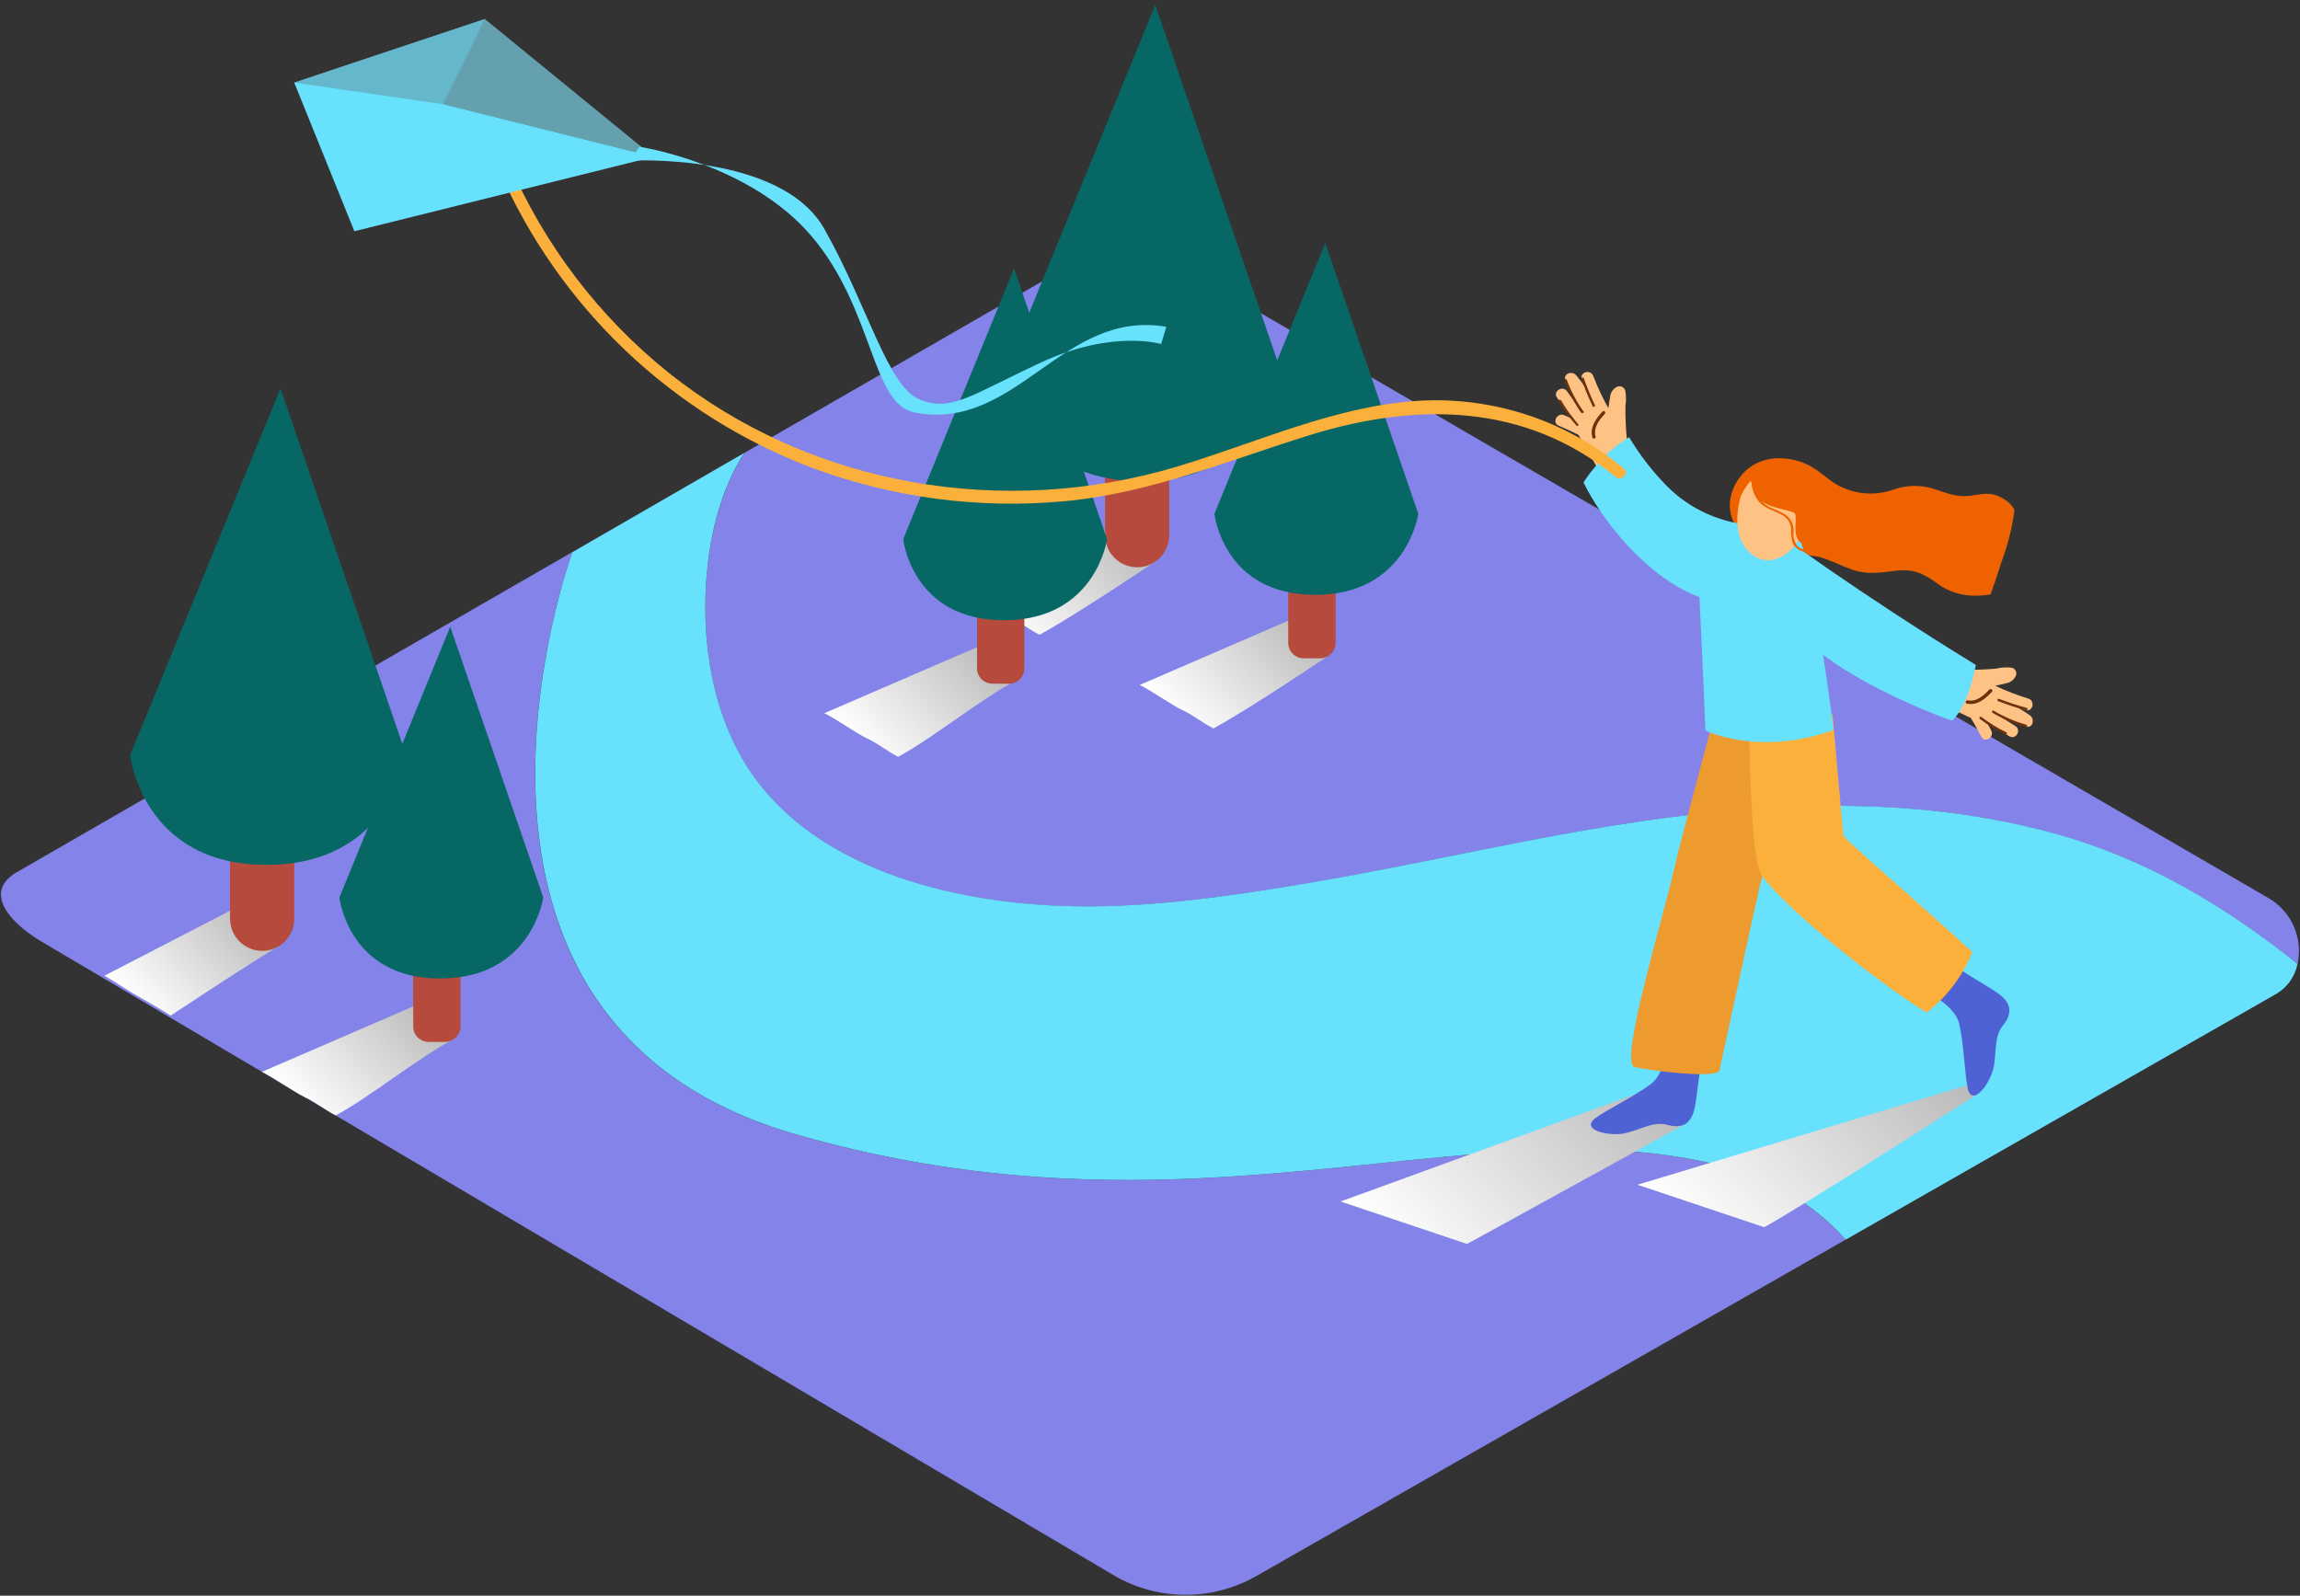 <svg width="392" height="272" viewBox="0 0 392 272" fill="none" xmlns="http://www.w3.org/2000/svg">
<rect x="0" y="0" width="392" height="272" fill="#333333" stroke="none"/>
<path d="M291.501 198.274C249.957 188.723 202.689 212.707 135.486 193.321C68.282 173.934 97.545 94.135 97.545 94.135L126.848 77.235C122.991 83.325 121.123 90.613 120.474 97.697C119.57 107.655 120.91 118.363 125.437 127.366C135.445 147.24 160.485 153.756 180.958 154.446C194.346 154.923 207.875 153.045 221.05 150.873C235.26 148.529 249.348 145.413 263.518 142.753C292.11 137.364 321.738 134.268 350.219 142.114C365.911 146.438 379.309 154.537 391.58 164.332C392.039 162.23 391.837 160.037 391.004 158.054C390.17 156.07 388.744 154.392 386.921 153.248L195.442 42.086C192.65 40.462 188.479 41.578 185.728 43.283L2.653 148.792C-3.011 152.304 1.973 157.653 7.778 160.912L190.194 268.735C193.875 270.804 198.032 271.877 202.255 271.846C206.478 271.816 210.619 270.684 214.27 268.562L314.542 211.316C309.355 205.49 301.996 200.679 291.501 198.274Z" fill="#8383EA"/>
<path d="M391.58 164.302C379.309 154.507 365.911 146.407 350.219 142.083C321.738 134.248 292.11 137.343 263.518 142.723C249.308 145.392 235.28 148.498 221.05 150.843C207.855 153.015 194.346 154.903 180.958 154.416C160.485 153.695 135.445 147.209 125.437 127.335C120.9 118.332 119.57 107.624 120.474 97.667C121.113 90.562 122.981 83.254 126.848 77.205L97.545 94.135C97.545 94.135 68.323 173.944 135.526 193.321C202.729 212.697 249.998 188.723 291.542 198.274C302.037 200.689 309.396 205.49 314.562 211.317L388.008 169.387C388.925 168.835 389.716 168.098 390.332 167.222C390.947 166.346 391.372 165.352 391.58 164.302Z" fill="#68E1FD"/>
<path style="mix-blend-mode:multiply" d="M250.028 212.037C256.189 208.708 287.421 191.463 287.421 191.463C286.558 188.905 285.736 186.591 283.188 184.886L228.48 204.8L250.028 212.037Z" fill="url(#paint0_linear_1_198)"/>
<path style="mix-blend-mode:multiply" d="M300.677 209.185C306.838 205.856 336.801 186.642 336.801 186.642C335.938 184.084 338.202 186.571 335.664 184.876L279.088 201.948L300.677 209.185Z" fill="url(#paint1_linear_1_198)"/>
<path style="mix-blend-mode:multiply" d="M147.727 125.843C149.757 126.787 151.117 127.995 153.076 129C159.237 125.671 167.286 118.992 173.548 115.805C172.685 113.247 170.442 111.4 167.905 109.715L140.5 121.57C142.347 122.443 145.94 125.001 147.727 125.843Z" fill="url(#paint2_linear_1_198)"/>
<path style="mix-blend-mode:multiply" d="M171.813 105.046C173.843 105.99 175.203 107.198 177.162 108.203C183.323 104.873 197.137 95.566 197.137 95.566C196.199 92.85 194.39 90.52 191.991 88.938L164.586 100.793C166.433 101.595 170.026 104.193 171.813 105.046Z" fill="url(#paint3_linear_1_198)"/>
<path style="mix-blend-mode:multiply" d="M201.461 121.012C203.491 121.956 204.851 123.164 206.81 124.169C212.971 120.839 226.785 111.532 226.785 111.532C225.847 108.816 224.038 106.486 221.639 104.904L194.234 116.759C196.081 117.612 199.674 120.17 201.461 121.012Z" fill="url(#paint4_linear_1_198)"/>
<path style="mix-blend-mode:multiply" d="M51.87 186.977C53.9 187.921 55.26 189.129 57.219 190.133C63.38 186.804 71.429 180.126 77.692 176.938C76.829 174.381 74.586 172.533 72.048 170.848L44.643 182.704C46.49 183.577 50.084 186.134 51.87 186.977Z" fill="url(#paint5_linear_1_198)"/>
<path style="mix-blend-mode:multiply" d="M23.145 169.6C25.175 170.747 27.155 171.884 29.104 173.112C35.265 169.052 41.385 164.992 47.678 161.165C46.815 158.07 44.572 155.826 42.035 153.766L17.807 166.311C19.623 167.347 21.359 168.585 23.145 169.6Z" fill="url(#paint6_linear_1_198)"/>
<path d="M284.092 176.492C284.092 176.492 284.305 182.582 281.382 184.774C278.459 186.967 273.536 189.291 271.749 190.722C269.963 192.153 272.379 193.321 275.505 193.321C278.631 193.321 281.26 190.935 284.173 191.737C287.086 192.539 288.385 191.219 288.883 188.601C289.38 185.982 289.593 181.547 290.963 176.421" fill="#4E62D4"/>
<path d="M327.453 168.687C327.453 168.687 333.076 170.95 333.918 174.533C334.761 178.116 334.852 183.546 335.431 185.749C336.009 187.951 338.059 186.236 339.328 183.374C340.597 180.511 339.491 177.141 341.358 174.817C343.226 172.493 342.607 170.757 340.414 169.235C338.222 167.712 334.263 165.713 330.173 162.393" fill="#4E62D4"/>
<path d="M294.171 114.536C294.171 114.536 286.376 143.393 285.422 147.767C283.737 155.502 275.82 181.262 278.591 181.892C281.362 182.521 292.74 183.922 293.064 182.45C293.389 180.978 299.723 151.685 299.926 151.046C300.129 150.406 308.046 121.54 308.046 121.54L294.171 114.536Z" fill="#ED9B2F"/>
<path d="M336.151 162.292C328.985 155.634 314.288 143.007 314.197 142.459C314.085 141.799 312.339 121.814 312.339 121.814L298.129 112.801C298.129 112.801 297.662 145.788 300.332 149.341C304.564 155.035 319.617 167.215 328.376 172.604C331.831 169.911 334.513 166.354 336.151 162.292Z" fill="#FBB03B"/>
<path d="M331.239 112.76C332.254 113.247 333.269 113.775 334.416 114.161C336.339 114.202 338.264 114.141 340.181 113.978C340.974 113.783 341.793 113.718 342.607 113.785C342.763 113.781 342.919 113.812 343.061 113.878C343.203 113.943 343.328 114.041 343.426 114.163C343.525 114.284 343.593 114.427 343.627 114.58C343.661 114.733 343.659 114.892 343.622 115.044C343.497 115.407 343.277 115.73 342.983 115.978C342.69 116.227 342.336 116.391 341.957 116.455C341.328 116.617 340.688 116.759 340.049 116.891C341.881 117.758 343.774 118.491 345.712 119.083C346.941 119.489 346.443 121.438 345.205 121.032L343.885 120.596C344.621 121.017 345.332 121.478 346.017 121.976C346.849 122.585 346.453 124.229 345.266 123.834C343.668 123.301 342.114 122.646 340.617 121.875C341.551 122.551 342.502 123.174 343.469 123.742C344.576 124.422 343.591 126.178 342.454 125.498C341.101 124.666 339.775 123.779 338.476 122.839C338.79 123.397 339.085 123.955 339.379 124.534C339.957 125.691 338.242 126.737 337.653 125.549C337.065 124.361 336.496 123.357 335.847 122.291H335.715C332.487 120.782 329.293 119.212 326.133 117.581C324.976 116.982 325.971 115.226 327.148 115.825L328.61 116.576C328.639 116.422 328.699 116.275 328.787 116.144C328.874 116.014 328.986 115.902 329.117 115.815C329.017 115.669 328.957 115.499 328.944 115.322C328.93 115.145 328.963 114.968 329.039 114.808C329.115 114.648 329.231 114.51 329.377 114.409C329.522 114.308 329.692 114.247 329.868 114.232C329.714 114.042 329.633 113.802 329.641 113.557C329.649 113.312 329.745 113.078 329.912 112.899C330.079 112.72 330.306 112.607 330.549 112.581C330.793 112.556 331.038 112.619 331.239 112.76Z" fill="#FFC285"/>
<path d="M339.511 117.906C338.374 119.114 337.004 120.312 335.228 119.936C335.159 119.918 335.1 119.875 335.062 119.816C335.024 119.757 335.009 119.685 335.02 119.615C335.032 119.546 335.068 119.483 335.124 119.439C335.179 119.395 335.249 119.373 335.319 119.378C336.892 119.682 338.08 118.566 339.074 117.52C339.318 117.287 339.765 117.642 339.511 117.906Z" fill="#6D320B"/>
<path d="M340.729 119.124C342.251 119.724 343.807 120.236 345.388 120.657C345.652 120.728 345.581 121.144 345.317 121.073C343.698 120.644 342.105 120.122 340.546 119.51C340.292 119.418 340.475 119.033 340.729 119.124Z" fill="#6D320B"/>
<path d="M339.795 121.144C341.531 122.182 343.399 122.985 345.347 123.529C345.611 123.6 345.54 124.026 345.276 123.945C343.292 123.392 341.391 122.576 339.622 121.519C339.389 121.387 339.562 121.002 339.795 121.144Z" fill="#6D320B"/>
<path d="M337.704 122.22C339.023 123.223 340.437 124.093 341.927 124.818C342.17 124.94 341.998 125.326 341.754 125.204C340.232 124.462 338.787 123.571 337.44 122.545C337.217 122.382 337.481 122.057 337.704 122.22Z" fill="#6D320B"/>
<path d="M339.257 101.321C339.957 99.413 340.587 97.474 341.216 95.525C342.238 92.764 342.949 89.898 343.337 86.979C342.82 85.619 340.993 84.584 339.704 84.279C338.08 83.904 336.425 84.594 334.781 84.573C332.639 84.573 330.944 83.701 328.945 83.142C326.875 82.632 324.701 82.742 322.692 83.457C320.862 84.106 318.897 84.286 316.979 83.981C315.061 83.677 313.249 82.896 311.71 81.711C309.883 80.27 308.462 79.093 306.158 78.494C302.595 77.57 298.931 78.25 296.607 81.244C294.506 83.954 294.059 87.497 296.312 90.247C297.518 91.52 299.089 92.386 300.809 92.724C302.372 93.171 303.854 94.084 305.447 94.368H305.63C307.154 94.468 308.669 94.664 310.167 94.957C312.055 95.505 313.811 96.449 315.669 97.099C318.135 97.972 320.52 97.626 323.058 97.291C326.285 96.875 327.991 97.87 330.508 99.687L330.965 100.001C332.734 101.062 334.769 101.594 336.831 101.534C337.644 101.533 338.456 101.461 339.257 101.321Z" fill="#EE6300"/>
<path d="M278.915 78.027C278.357 77.012 277.779 75.997 277.281 74.982C277.095 73.066 277.01 71.141 277.027 69.216C277.159 68.41 277.159 67.587 277.027 66.781C277.017 66.626 276.971 66.477 276.893 66.343C276.816 66.209 276.709 66.095 276.581 66.009C276.453 65.923 276.306 65.867 276.153 65.846C276 65.825 275.845 65.839 275.698 65.887C275.345 66.039 275.041 66.284 274.815 66.594C274.59 66.905 274.453 67.271 274.419 67.653C274.297 68.293 274.206 68.942 274.125 69.582C273.124 67.801 272.255 65.948 271.526 64.04C271.039 62.852 269.121 63.482 269.618 64.69L270.156 65.979C269.679 65.274 269.164 64.597 268.613 63.949C267.943 63.167 266.339 63.675 266.817 64.832C267.453 66.397 268.21 67.91 269.08 69.359C268.363 68.479 267.686 67.579 267.05 66.659C266.289 65.644 264.614 66.72 265.375 67.775C266.309 69.068 267.294 70.323 268.329 71.541C267.75 71.277 267.172 71.013 266.573 70.769C265.375 70.272 264.462 72.069 265.659 72.566C266.857 73.063 267.933 73.581 269.039 74.129L269.1 74.251C270.839 77.357 272.643 80.425 274.51 83.457C275.19 84.563 276.865 83.457 276.185 82.341L275.332 80.94C275.484 80.898 275.627 80.826 275.75 80.729C275.874 80.631 275.977 80.51 276.053 80.371C276.207 80.46 276.381 80.507 276.559 80.507C276.737 80.508 276.911 80.461 277.065 80.373C277.22 80.284 277.348 80.157 277.437 80.004C277.527 79.85 277.574 79.676 277.576 79.499C277.777 79.619 278.013 79.666 278.245 79.632C278.477 79.598 278.69 79.485 278.848 79.311C279.006 79.138 279.099 78.915 279.111 78.681C279.123 78.447 279.054 78.216 278.915 78.027Z" fill="#FFC285"/>
<path d="M273.14 70.13C272.024 71.348 270.927 72.81 271.394 74.555C271.486 74.911 272.044 74.779 271.942 74.424C271.526 72.881 272.541 71.612 273.516 70.546C273.759 70.313 273.373 69.897 273.14 70.13Z" fill="#6D320B"/>
<path d="M271.821 69.044C271.111 67.569 270.488 66.054 269.953 64.507C269.862 64.253 269.445 64.344 269.537 64.608C270.083 66.19 270.72 67.739 271.445 69.247C271.567 69.501 271.932 69.288 271.821 69.044Z" fill="#6D320B"/>
<path d="M269.882 70.13C268.703 68.478 267.751 66.676 267.05 64.771C266.959 64.517 266.543 64.608 266.634 64.872C267.331 66.811 268.283 68.647 269.466 70.333C269.669 70.546 270.044 70.353 269.882 70.13Z" fill="#6D320B"/>
<path d="M268.958 72.292C267.858 71.038 266.886 69.678 266.055 68.232C265.913 67.999 265.538 68.232 265.68 68.435C266.533 69.882 267.525 71.242 268.644 72.495C268.826 72.789 269.141 72.495 268.958 72.292Z" fill="#6D320B"/>
<path d="M306.29 90.897L299.408 89.547C293.588 89.338 288.069 86.904 283.99 82.746C281.564 80.263 279.439 77.504 277.657 74.525C275.553 75.773 273.681 77.377 272.125 79.265C271.307 80.201 270.557 81.195 269.882 82.239C272.927 88.461 280.448 98.327 289.644 101.778C289.644 101.778 290.365 116.546 290.659 124.514C290.659 124.514 299.672 129.03 312.492 124.433C312.552 124.402 308.665 94.277 306.29 90.897Z" fill="#68E1FD"/>
<path d="M302.768 90.694C302.768 90.694 316.105 100.661 336.76 113.349C336.76 113.349 335.552 120.23 332.7 122.849C332.7 122.849 310.137 115.044 304.28 104.853" fill="#68E1FD"/>
<path d="M296.739 84.472C296.739 84.472 294.333 91.516 298.83 94.683C303.326 97.85 309.386 91.171 307.701 84.918C306.016 78.666 299.53 78.422 296.739 84.472Z" fill="#FFC285"/>
<path d="M308.34 93.658C307.978 93.733 307.602 93.717 307.248 93.611C306.893 93.504 306.571 93.311 306.31 93.049C305.783 92.334 305.561 91.44 305.691 90.562C305.717 89.996 305.595 89.434 305.337 88.93C305.079 88.426 304.694 87.999 304.219 87.689C303.042 86.898 301.56 86.674 300.484 85.659C300.372 85.558 300.271 85.446 300.169 85.335C300.31 85.464 300.463 85.58 300.626 85.68C302.362 86.695 304.94 86.969 305.752 87.385C306.564 87.801 305.285 90.998 306.767 92.399C308.249 93.8 311.609 84.979 309.619 82.594C307.63 80.209 301.083 77.428 298.251 81.417C298.332 81.76 298.43 82.099 298.545 82.432C298.616 83.507 299.017 84.535 299.692 85.375C300.707 86.685 302.291 86.979 303.692 87.771C304.14 87.991 304.523 88.326 304.801 88.741C305.079 89.156 305.242 89.637 305.275 90.136C305.219 90.961 305.312 91.789 305.549 92.582C305.81 93.122 306.249 93.557 306.792 93.814C307.335 94.071 307.949 94.134 308.533 93.993C308.736 94.003 308.604 93.597 308.34 93.658Z" fill="#EE6300"/>
<path d="M50.145 125.478C50.145 122.456 47.697 120.007 44.679 120.007C41.66 120.007 39.213 122.456 39.213 125.478V156.608C39.213 159.629 41.66 162.079 44.679 162.079C47.697 162.079 50.145 159.629 50.145 156.608V125.478Z" fill="#B64A3D"/>
<path d="M22.181 128.716C22.181 128.716 24.211 147.422 45.435 147.422C66.659 147.422 69.227 128.716 69.227 128.716L47.81 66.212L22.181 128.716Z" fill="#076765"/>
<path d="M75.865 146.539H73.053C71.601 146.539 70.424 147.716 70.424 149.168V174.969C70.424 176.421 71.601 177.598 73.053 177.598H75.865C77.317 177.598 78.493 176.421 78.493 174.969V149.168C78.493 147.716 77.317 146.539 75.865 146.539Z" fill="#B64A3D"/>
<path d="M57.848 152.974C57.848 152.974 59.34 166.788 75.012 166.788C90.684 166.788 92.592 152.974 92.592 152.974L76.737 106.822L57.848 152.974Z" fill="#076765"/>
<path d="M199.278 60.092C199.278 57.07 196.831 54.621 193.813 54.621C190.794 54.621 188.347 57.07 188.347 60.092V91.222C188.347 94.243 190.794 96.692 193.813 96.692C196.831 96.692 199.278 94.243 199.278 91.222V60.092Z" fill="#B64A3D"/>
<path d="M171.315 63.33C171.315 63.33 173.345 82.036 194.569 82.036C215.792 82.036 218.33 63.33 218.33 63.33L196.903 0.826L171.315 63.33Z" fill="#076765"/>
<path d="M224.999 81.153H222.187C220.735 81.153 219.558 82.33 219.558 83.782V109.583C219.558 111.035 220.735 112.212 222.187 112.212H224.999C226.45 112.212 227.627 111.035 227.627 109.583V83.782C227.627 82.33 226.45 81.153 224.999 81.153Z" fill="#B64A3D"/>
<path d="M206.982 87.578C206.982 87.578 208.474 101.392 224.146 101.392C239.818 101.392 241.726 87.578 241.726 87.578L225.871 41.426L206.982 87.578Z" fill="#076765"/>
<path d="M171.955 85.487H169.143C167.691 85.487 166.514 86.664 166.514 88.116V113.917C166.514 115.369 167.691 116.546 169.143 116.546H171.955C173.406 116.546 174.583 115.369 174.583 113.917V88.116C174.583 86.664 173.406 85.487 171.955 85.487Z" fill="#B64A3D"/>
<path d="M153.938 91.912C153.938 91.912 155.43 105.726 171.102 105.726C186.774 105.726 188.682 91.912 188.682 91.912L172.838 45.77L153.938 91.912Z" fill="#076765"/>
<path d="M276.733 79.854C266.93 71.657 254.358 67.531 241.604 68.323C227.394 69.267 214.26 75.428 200.77 79.488C171.092 88.42 138.307 82.96 113.947 63.522C102.075 53.993 92.721 41.698 86.705 27.713C86.187 26.515 84.441 27.551 84.949 28.728C90.019 40.43 97.396 50.99 106.639 59.778C115.882 68.566 126.801 75.4 138.744 79.874C152.341 84.868 166.879 86.772 181.303 85.446C195.97 84.106 209.266 78.504 223.192 74.18C241.411 68.526 259.986 68.678 275.343 81.285C276.307 82.107 277.748 80.676 276.733 79.854Z" fill="#FBB03B"/>
<path d="M50.145 14.072L60.396 39.416L111.369 26.739L82.604 3.242L50.145 14.072Z" fill="#68E1FD"/>
<path opacity="0.32" d="M50.145 14.072L75.489 17.766L82.604 3.242L50.145 14.072Z" fill="#606060"/>
<path opacity="0.5" d="M82.604 3.242L75.489 17.766L111.369 26.739L82.604 3.242Z" fill="#606060"/>
<path d="M108.994 25.023C108.994 25.023 127.619 27.784 138.246 40.177C148.874 52.571 148.508 68.861 155.826 70.303C173.213 73.733 181.069 52.631 198.781 55.707L197.898 58.64C197.898 58.64 189.636 56.133 177.537 61.736C165.438 67.339 162.2 70.292 156.75 68.1C151.299 65.908 147.899 52.164 140.51 39.041C133.121 25.917 107.319 27.388 107.319 27.388L108.994 25.023Z" fill="#68E1FD"/>
<defs>
<linearGradient id="paint0_linear_1_198" x1="309.162" y1="148.864" x2="240.021" y2="215.356" gradientUnits="userSpaceOnUse">
<stop stop-color="#808080"/>
<stop offset="1" stop-color="white"/>
</linearGradient>
<linearGradient id="paint1_linear_1_198" x1="358.522" y1="145.676" x2="289.867" y2="211.692" gradientUnits="userSpaceOnUse">
<stop stop-color="#808080"/>
<stop offset="1" stop-color="white"/>
</linearGradient>
<linearGradient id="paint2_linear_1_198" x1="184.327" y1="92.47" x2="147.412" y2="127.965" gradientUnits="userSpaceOnUse">
<stop stop-color="#808080"/>
<stop offset="1" stop-color="white"/>
</linearGradient>
<linearGradient id="paint3_linear_1_198" x1="208.068" y1="72.028" x2="171.518" y2="107.178" gradientUnits="userSpaceOnUse">
<stop stop-color="#808080"/>
<stop offset="1" stop-color="white"/>
</linearGradient>
<linearGradient id="paint4_linear_1_198" x1="237.706" y1="87.994" x2="201.156" y2="123.143" gradientUnits="userSpaceOnUse">
<stop stop-color="#808080"/>
<stop offset="1" stop-color="white"/>
</linearGradient>
<linearGradient id="paint5_linear_1_198" x1="88.481" y1="153.604" x2="51.566" y2="189.098" gradientUnits="userSpaceOnUse">
<stop stop-color="#808080"/>
<stop offset="1" stop-color="white"/>
</linearGradient>
<linearGradient id="paint6_linear_1_198" x1="58.183" y1="139.292" x2="24.069" y2="172.087" gradientUnits="userSpaceOnUse">
<stop stop-color="#808080"/>
<stop offset="1" stop-color="white"/>
</linearGradient>
</defs>
</svg>
